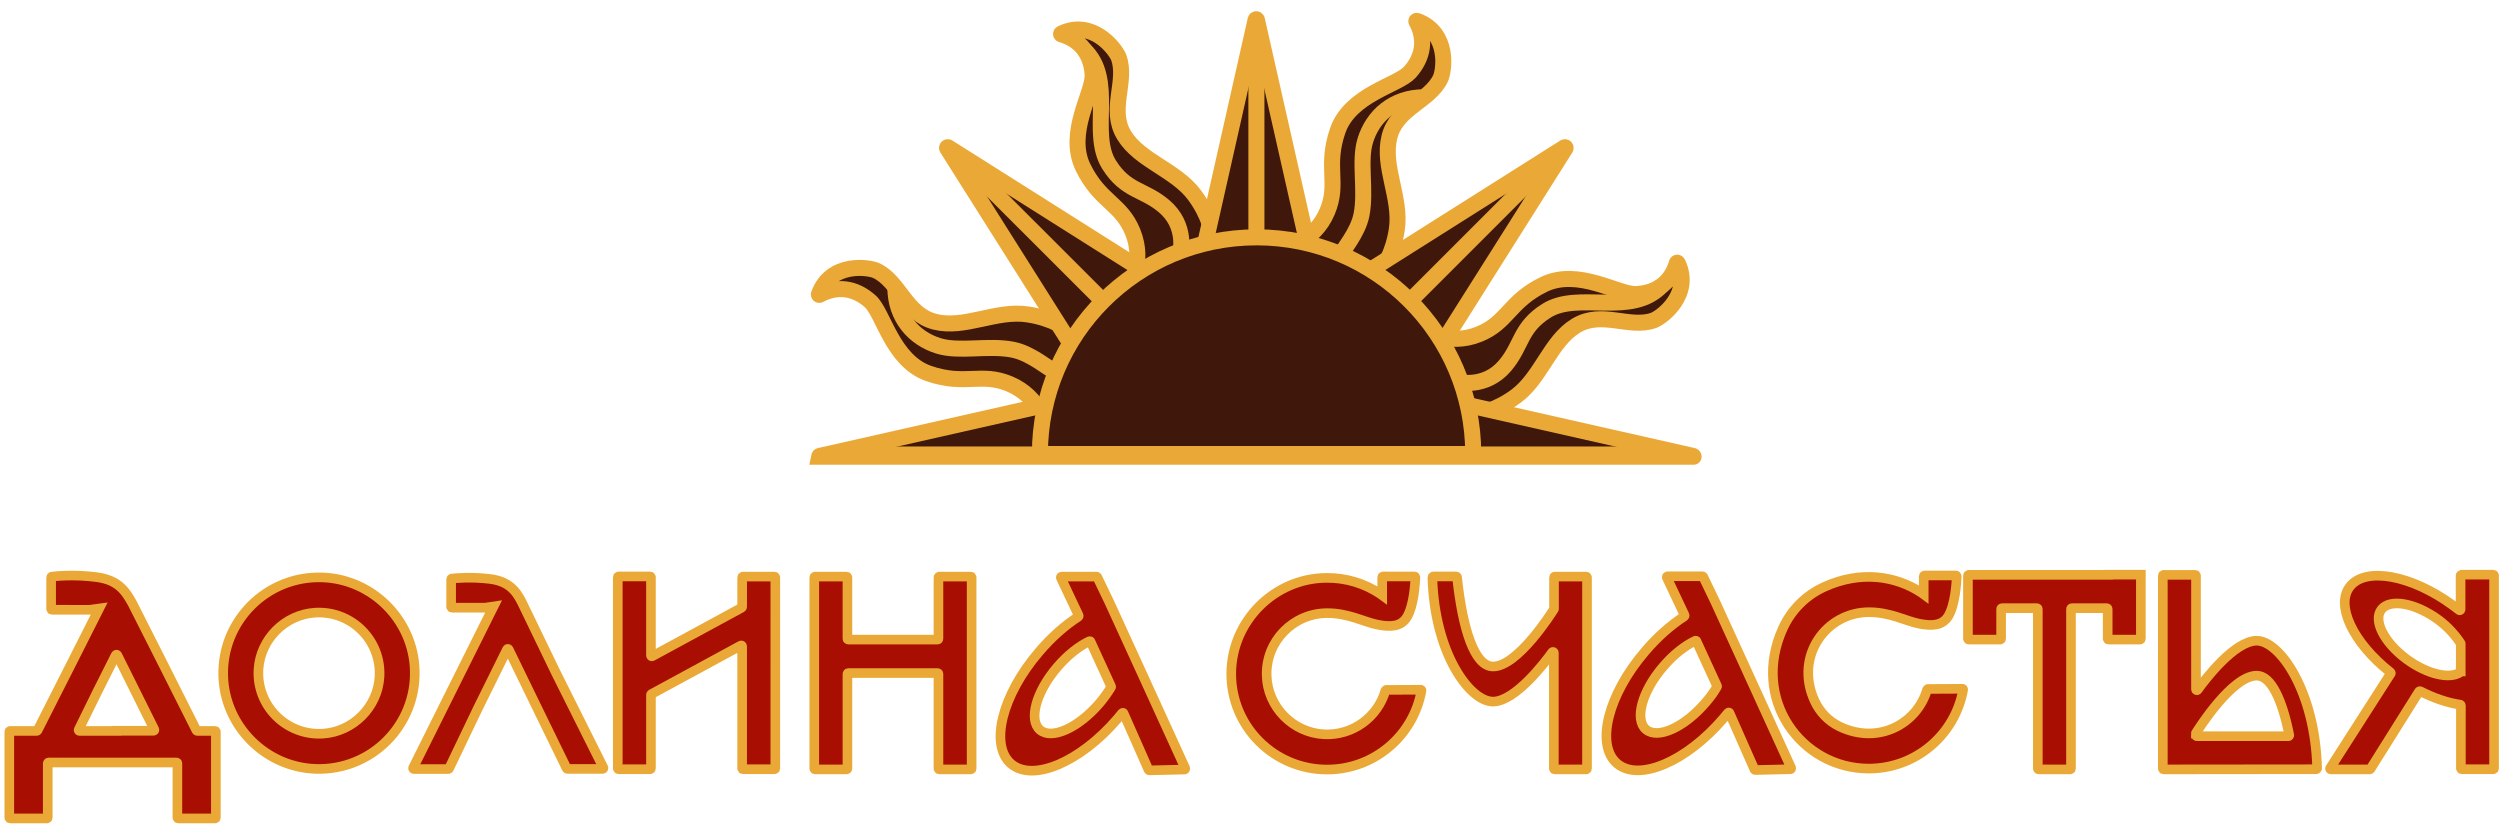 <?xml version="1.0" encoding="UTF-8" standalone="no" ?>
<!DOCTYPE svg PUBLIC "-//W3C//DTD SVG 1.1//EN" "http://www.w3.org/Graphics/SVG/1.1/DTD/svg11.dtd">
<svg xmlns="http://www.w3.org/2000/svg" xmlns:xlink="http://www.w3.org/1999/xlink" version="1.1" width="1560" height="520" viewBox="0 0 1560 520" xml:space="preserve">
<desc>Created with Fabric.js 3.6.6</desc>
<defs>
</defs>
<g transform="matrix(1 0 0 1 780.95 331)"  >
<g style=""   >
		<g transform="matrix(1 0 0 1 -182.11 -115.34)" id="Layer_2"  >
<path style="stroke: rgb(234,169,54); stroke-width: 10; stroke-dasharray: none; stroke-linecap: butt; stroke-dashoffset: 0; stroke-linejoin: miter; stroke-miterlimit: 10; fill: rgb(63,24,11); fill-rule: nonzero; opacity: 1;"  transform=" translate(-657.84, -334.66)" d="M 570.3 303 c -0.2 0.1 -0.4 -0.2 -0.3 -0.4 c 7.4 -20.3 31 -17 35.9 -14.7 c 14.5 6.9 18.3 27.4 36.6 31.9 c 18.4 4.6 38.2 -7.6 57.8 -4.6 c 29.6 4.5 40.3 24.5 40.3 24.5 l 5.1 11.7 c 0 0 -0.4 17.6 -4.7 24.6 c -4.3 7 -21.5 5.1 -26.2 7 c -4.7 2 -6 -16 -25.8 -24.4 c -17.8 -7.5 -27.7 1.3 -50.4 -6.5 c -22.7 -7.8 -28.3 -37.5 -36.5 -45 C 592.4 298.4 581.2 297.1 570.3 303 z" stroke-linecap="round" />
</g>
		<g transform="matrix(1 0 0 1 71.19 -230.16)" id="Layer_2"  >
<path style="stroke: rgb(234,169,54); stroke-width: 10; stroke-dasharray: none; stroke-linecap: butt; stroke-dashoffset: 0; stroke-linejoin: miter; stroke-miterlimit: 10; fill: rgb(63,24,11); fill-rule: nonzero; opacity: 1;"  transform=" translate(-911.14, -219.84)" d="M 942.8 132.3 c -0.1 -0.2 0.2 -0.4 0.4 -0.3 c 20.3 7.4 17 31 14.7 35.9 c -6.9 14.5 -27.4 18.3 -31.9 36.6 c -4.6 18.4 7.6 38.2 4.6 57.8 c -4.5 29.6 -24.5 40.3 -24.5 40.3 l -11.7 5.1 c 0 0 -17.6 -0.4 -24.6 -4.7 c -7 -4.3 -5.1 -21.5 -7 -26.2 c -2 -4.7 16 -6 24.4 -25.8 c 7.5 -17.8 -1.3 -27.7 6.5 -50.4 c 7.8 -22.7 37.5 -28.3 45 -36.5 C 947.4 154.4 948.7 143.2 942.8 132.3 z" stroke-linecap="round" />
</g>
		<g transform="matrix(1 0 0 1 -70.97 -224.84)" id="Layer_2"  >
<path style="stroke: rgb(234,169,54); stroke-width: 10; stroke-dasharray: none; stroke-linecap: butt; stroke-dashoffset: 0; stroke-linejoin: miter; stroke-miterlimit: 10; fill: rgb(63,24,11); fill-rule: nonzero; opacity: 1;"  transform=" translate(-768.98, -225.16)" d="M 721.2 140.4 c -0.2 -0.1 -0.1 -0.4 0.1 -0.5 c 19.6 -9.2 33.9 9.9 35.8 15 c 5.4 15.1 -6.4 32.3 3.3 48.4 c 9.8 16.2 32.4 21.7 44.1 37.6 c 17.7 24.1 11.2 45.8 11.2 45.8 l -4.7 11.9 c 0 0 -12.7 12.2 -20.7 14.1 c -8 1.9 -18.8 -11.6 -23.5 -13.5 c -4.7 -1.9 7.1 -15.6 -1 -35.5 c -7.3 -17.9 -20.5 -18.7 -31 -40.3 s 6.5 -46.5 6 -57.6 C 740.1 152.7 733.1 143.9 721.2 140.4 z" stroke-linecap="round" />
</g>
		<g transform="matrix(1 0 0 1 180.64 -119.25)" id="Layer_2"  >
<path style="stroke: rgb(234,169,54); stroke-width: 10; stroke-dasharray: none; stroke-linecap: butt; stroke-dashoffset: 0; stroke-linejoin: miter; stroke-miterlimit: 10; fill: rgb(63,24,11); fill-rule: nonzero; opacity: 1;"  transform=" translate(-1020.59, -330.75)" d="M 1105.4 283 c 0.1 -0.2 0.4 -0.1 0.5 0.1 c 9.2 19.6 -9.9 33.9 -15 35.8 c -15.1 5.4 -32.3 -6.4 -48.4 3.3 c -16.2 9.8 -21.7 32.4 -37.6 44.1 C 980.7 384 959 377.4 959 377.4 l -11.9 -4.7 c 0 0 -12.2 -12.7 -14.1 -20.7 c -1.9 -8 11.6 -18.8 13.5 -23.5 c 1.9 -4.7 15.6 7.1 35.5 -1 c 17.9 -7.3 18.7 -20.5 40.3 -31 c 21.6 -10.5 46.5 6.5 57.6 6 C 1093.1 301.9 1101.9 294.9 1105.4 283 z" stroke-linecap="round" />
</g>
		<g transform="matrix(1 0 0 1 -172.2 -125.35)" id="Layer_2"  >
<path style="stroke: rgb(234,169,54); stroke-width: 10; stroke-dasharray: none; stroke-linecap: butt; stroke-dashoffset: 0; stroke-linejoin: miter; stroke-miterlimit: 10; fill: none; fill-rule: nonzero; opacity: 1;"  transform=" translate(-667.75, -324.65)" d="M 617.7 298.2 c 0 19.4 12 32 26.8 36.6 c 13 4.1 31.1 -0.6 46.4 2.4 c 11.7 2.3 21.9 11.8 26.9 13.9" stroke-linecap="round" />
</g>
		<g transform="matrix(1 0 0 1 81.2 -220.25)" id="Layer_2"  >
<path style="stroke: rgb(234,169,54); stroke-width: 10; stroke-dasharray: none; stroke-linecap: butt; stroke-dashoffset: 0; stroke-linejoin: miter; stroke-miterlimit: 10; fill: none; fill-rule: nonzero; opacity: 1;"  transform=" translate(-921.15, -229.75)" d="M 947.6 179.7 c -19.4 0 -32 12 -36.6 26.8 c -4.1 13 0.6 31.1 -2.4 46.4 c -2.3 11.7 -11.8 21.9 -13.9 26.9" stroke-linecap="round" />
</g>
		<g transform="matrix(1 0 0 1 -74.18 -236.55)" id="Layer_2"  >
<path style="stroke: rgb(234,169,54); stroke-width: 10; stroke-dasharray: none; stroke-linecap: butt; stroke-dashoffset: 0; stroke-linejoin: miter; stroke-miterlimit: 10; fill: none; fill-rule: nonzero; opacity: 1;"  transform=" translate(-765.77, -213.45)" d="M 735.4 149.9 c 20 18.7 3.1 51.9 15.7 71.9 c 10.5 16.7 21.5 15.1 34.2 25.8 c 14.7 12.4 10.2 29.4 10.2 29.4" stroke-linecap="round" />
</g>
		<g transform="matrix(1 0 0 1 192.4 -122.43)" id="Layer_2"  >
<path style="stroke: rgb(234,169,54); stroke-width: 10; stroke-dasharray: none; stroke-linecap: butt; stroke-dashoffset: 0; stroke-linejoin: miter; stroke-miterlimit: 10; fill: none; fill-rule: nonzero; opacity: 1;"  transform=" translate(-1032.35, -327.57)" d="M 1095.9 297.2 c -18.7 20 -51.9 3.1 -71.9 15.7 c -16.7 10.5 -15.1 21.5 -25.8 34.2 c -12.4 14.7 -29.4 10.2 -29.4 10.2" stroke-linecap="round" />
</g>
		<g transform="matrix(1 0 0 1 3.02 -182.5)" id="Layer_2"  >
<path style="stroke: rgb(234,169,54); stroke-width: 10; stroke-dasharray: none; stroke-linecap: butt; stroke-dashoffset: 0; stroke-linejoin: miter; stroke-miterlimit: 10; fill: rgb(63,24,11); fill-rule: nonzero; opacity: 1;"  transform=" translate(-842.97, -267.5)" d="M 1115.5 403.5 l -175.2 -39.6 c -0.3 -0.1 -0.4 -0.4 -0.3 -0.6 l 95.9 -151.8 c 0.2 -0.4 -0.2 -0.8 -0.6 -0.6 l -151.8 95.9 c -0.2 0.2 -0.6 0 -0.6 -0.3 l -39.6 -175.2 c -0.1 -0.4 -0.7 -0.4 -0.8 0 L 803 306.5 c -0.1 0.3 -0.4 0.4 -0.6 0.3 l -151.8 -95.9 c -0.4 -0.2 -0.8 0.2 -0.6 0.6 l 95.9 151.8 c 0.2 0.2 0 0.6 -0.3 0.6 l -175.2 39.6 c -0.2 0 -0.3 0.5 -0.3 0.5 h 545.7 C 1115.9 404 1115.8 403.6 1115.5 403.5 z" stroke-linecap="round" />
</g>
		<g transform="matrix(1 0 0 1 3.05 -177.45)" id="Layer_2"  >
<line style="stroke: rgb(234,169,54); stroke-width: 10; stroke-dasharray: none; stroke-linecap: butt; stroke-dashoffset: 0; stroke-linejoin: miter; stroke-miterlimit: 10; fill: rgb(63,24,11); fill-rule: nonzero; opacity: 1;"  x1="0" y1="-130.05" x2="0" y2="130.05" />
</g>
		<g transform="matrix(1 0 0 1 3 -47.4)" id="Layer_2"  >
<polyline style="stroke: rgb(234,169,54); stroke-width: 10; stroke-dasharray: none; stroke-linecap: butt; stroke-dashoffset: 0; stroke-linejoin: miter; stroke-miterlimit: 10; fill: rgb(63,24,11); fill-rule: nonzero; opacity: 1;"  points="-260.15,0 0.05,0 55.25,0 260.15,0 " />
</g>
		<g transform="matrix(1 0 0 1 95 -139.35)" id="Layer_2"  >
<line style="stroke: rgb(234,169,54); stroke-width: 10; stroke-dasharray: none; stroke-linecap: butt; stroke-dashoffset: 0; stroke-linejoin: miter; stroke-miterlimit: 10; fill: rgb(63,24,11); fill-rule: nonzero; opacity: 1;"  x1="91.95" y1="-91.95" x2="-91.95" y2="91.95" />
</g>
		<g transform="matrix(1 0 0 1 -88.95 -139.35)" id="Layer_2"  >
<line style="stroke: rgb(234,169,54); stroke-width: 10; stroke-dasharray: none; stroke-linecap: butt; stroke-dashoffset: 0; stroke-linejoin: miter; stroke-miterlimit: 10; fill: rgb(63,24,11); fill-rule: nonzero; opacity: 1;"  x1="-92" y1="-91.95" x2="92" y2="91.95" />
</g>
		<g transform="matrix(1 0 0 1 3.15 -115.3)" id="Layer_2"  >
<path style="stroke: rgb(234,169,54); stroke-width: 10; stroke-dasharray: none; stroke-linecap: butt; stroke-dashoffset: 0; stroke-linejoin: miter; stroke-miterlimit: 10; fill: rgb(63,24,11); fill-rule: nonzero; opacity: 1;"  transform=" translate(-843.1, -334.7)" d="M 843.1 267.1 c -74.7 0 -135.2 60.5 -135.2 135.2 h 270.4 C 978.3 327.6 917.8 267.1 843.1 267.1 z" stroke-linecap="round" />
</g>
		<g transform="matrix(1 0 0 1 -710.7 103.92)" id="Layer_2"  >
<path style="stroke: rgb(234,169,54); stroke-width: 6; stroke-dasharray: none; stroke-linecap: butt; stroke-dashoffset: 0; stroke-linejoin: miter; stroke-miterlimit: 10; fill: rgb(168,14,2); fill-rule: nonzero; opacity: 1;"  transform=" translate(-129.25, -553.92)" d="M 182.1 575.1 c -0.2 0 -0.4 -0.1 -0.5 -0.3 l -22.3 -44.3 l -17.6 -34.8 c -4.4 -8 -9 -14.9 -22.7 -16.6 c -13.9 -1.8 -25.2 -0.6 -27.6 -0.3 c -0.3 0 -0.5 0.3 -0.5 0.5 V 499 c 0 0.3 0.2 0.5 0.5 0.5 H 115 c 0 0 0 0 0.1 0 l 5.8 -0.8 L 104.6 531 l -22.2 43.8 c -0.1 0.2 -0.3 0.3 -0.5 0.3 H 65.3 c -0.3 0 -0.5 0.2 -0.5 0.5 v 53.6 c 0 0.3 0.2 0.5 0.5 0.5 h 23 c 0.3 0 0.5 -0.2 0.5 -0.5 v -33.9 c 0 -0.3 0.2 -0.5 0.5 -0.5 h 79.9 c 0.3 0 0.5 0.2 0.5 0.5 v 33.9 c 0 0.3 0.2 0.5 0.5 0.5 h 23 c 0.3 0 0.5 -0.2 0.5 -0.5 v -36.4 v -17.2 c 0 -0.3 -0.2 -0.5 -0.5 -0.5 H 182.1 z M 131.8 575.1 h -23.2 c -0.4 0 -0.7 -0.4 -0.5 -0.8 l 11.6 -23.6 l 11.5 -22.9 c 0.2 -0.4 0.8 -0.4 1 0 l 11.5 23.1 l 11.6 23.3 c 0.2 0.4 -0.1 0.8 -0.5 0.8 H 131.8 z" stroke-linecap="round" />
</g>
		<g transform="matrix(1 0 0 1 -581.9 89.05)" id="Layer_2"  >
<path style="stroke: rgb(234,169,54); stroke-width: 6; stroke-dasharray: none; stroke-linecap: butt; stroke-dashoffset: 0; stroke-linejoin: miter; stroke-miterlimit: 10; fill: rgb(168,14,2); fill-rule: nonzero; opacity: 1;"  transform=" translate(-258.05, -539.05)" d="M 260 479.3 c -34.6 -1.1 -62.8 27.2 -61.7 61.7 c 1 31.3 26.5 56.8 57.8 57.8 c 34.6 1.1 62.8 -27.2 61.7 -61.7 C 316.8 505.8 291.3 480.3 260 479.3 z M 260.5 576.8 c -22.8 1.4 -41.6 -17.4 -40.2 -40.2 c 1.2 -18.8 16.5 -34.1 35.3 -35.3 c 22.8 -1.4 41.6 17.4 40.2 40.2 C 294.6 560.3 279.3 575.6 260.5 576.8 z" stroke-linecap="round" />
</g>
		<g transform="matrix(1 0 0 1 -463.8 89.19)" id="Layer_2"  >
<path style="stroke: rgb(234,169,54); stroke-width: 6; stroke-dasharray: none; stroke-linecap: butt; stroke-dashoffset: 0; stroke-linejoin: miter; stroke-miterlimit: 10; fill: rgb(168,14,2); fill-rule: nonzero; opacity: 1;"  transform=" translate(-376.15, -539.19)" d="M 405.8 538.6 l -20 -41.4 c -3.3 -6.8 -7.2 -15.2 -20.8 -16.9 c -12 -1.5 -21.8 -0.5 -24 -0.3 c -0.3 0 -0.5 0.3 -0.5 0.5 v 17.2 c 0 0.3 0.2 0.5 0.5 0.5 h 20.6 c 0 0 0.1 0 0.1 0 l 5.3 -0.8 l -20.8 41.7 l -29.4 59 c -0.2 0.4 0.1 0.8 0.5 0.8 h 21.4 c 0.2 0 0.4 -0.1 0.5 -0.3 l 18.3 -38.2 l 17.9 -36.2 c 0.2 -0.4 0.8 -0.4 1 0 l 17.9 36.8 l 18.3 37.5 c 0.1 0.2 0.3 0.3 0.5 0.3 h 21.9 c 0.4 0 0.7 -0.4 0.5 -0.8 L 405.8 538.6 z" stroke-linecap="round" />
</g>
		<g transform="matrix(1 0 0 1 -346.3 88.85)" id="Layer_2"  >
<path style="stroke: rgb(234,169,54); stroke-width: 6; stroke-dasharray: none; stroke-linecap: butt; stroke-dashoffset: 0; stroke-linejoin: miter; stroke-miterlimit: 10; fill: rgb(168,14,2); fill-rule: nonzero; opacity: 1;"  transform=" translate(-493.65, -538.85)" d="M 522.1 479.3 v 18.4 c 0 0.2 -0.1 0.4 -0.3 0.5 L 466 528.5 c -0.4 0.2 -0.8 -0.1 -0.8 -0.5 v -48.8 c 0 -0.3 -0.2 -0.5 -0.5 -0.5 h -19.7 c -0.3 0 -0.5 0.2 -0.5 0.5 v 119.3 c 0 0.3 0.2 0.5 0.5 0.5 h 19.7 c 0.3 0 0.5 -0.2 0.5 -0.5 v -45.9 c 0 -0.2 0.1 -0.4 0.3 -0.5 l 55.8 -30.3 c 0.4 -0.2 0.8 0.1 0.8 0.5 v 76.2 c 0 0.3 0.2 0.5 0.5 0.5 h 19.7 c 0.3 0 0.5 -0.2 0.5 -0.5 V 479.3 c 0 -0.3 -0.2 -0.5 -0.5 -0.5 h -19.7 C 522.3 478.8 522.1 479 522.1 479.3 z" stroke-linecap="round" />
</g>
		<g transform="matrix(1 0 0 1 -223.75 88.95)" id="Layer_2"  >
<path style="stroke: rgb(234,169,54); stroke-width: 6; stroke-dasharray: none; stroke-linecap: butt; stroke-dashoffset: 0; stroke-linejoin: miter; stroke-miterlimit: 10; fill: rgb(168,14,2); fill-rule: nonzero; opacity: 1;"  transform=" translate(-616.2, -538.95)" d="M 644.6 479.3 v 38.3 c 0 0.3 -0.2 0.5 -0.5 0.5 h -55.8 c -0.3 0 -0.5 -0.2 -0.5 -0.5 v -38.3 c 0 -0.3 -0.2 -0.5 -0.5 -0.5 h -19.7 c -0.3 0 -0.5 0.2 -0.5 0.5 v 119.3 c 0 0.3 0.2 0.5 0.5 0.5 h 19.7 c 0.3 0 0.5 -0.2 0.5 -0.5 v -59.1 c 0 -0.3 0.2 -0.5 0.5 -0.5 h 55.8 c 0.3 0 0.5 0.2 0.5 0.5 v 59.1 c 0 0.3 0.2 0.5 0.5 0.5 h 19.7 c 0.3 0 0.5 -0.2 0.5 -0.5 V 479.3 c 0 -0.3 -0.2 -0.5 -0.5 -0.5 h -19.7 C 644.9 478.8 644.6 479 644.6 479.3 z" stroke-linecap="round" />
</g>
		<g transform="matrix(1 0 0 1 -99 89.36)" id="Layer_2"  >
<path style="stroke: rgb(234,169,54); stroke-width: 6; stroke-dasharray: none; stroke-linecap: butt; stroke-dashoffset: 0; stroke-linejoin: miter; stroke-miterlimit: 10; fill: rgb(168,14,2); fill-rule: nonzero; opacity: 1;"  transform=" translate(-740.95, -539.36)" d="M 773 542.3 l -21.8 -47.6 l -7.5 -15.6 c -0.1 -0.2 -0.3 -0.3 -0.5 -0.3 h -21.7 c -0.4 0 -0.7 0.4 -0.5 0.8 l 11.1 23.5 c 0.1 0.2 0 0.5 -0.2 0.7 c -8.3 5.4 -16.8 12.8 -24.5 21.9 c -23.2 27 -31 58.3 -17.5 69.9 c 13.5 11.6 43.2 -1 66.4 -28.1 c 1 -1.2 1.9 -2.3 2.9 -3.5 c 0.3 -0.3 0.8 -0.3 0.9 0.1 l 15.6 35.3 c 0.1 0.2 0.3 0.3 0.5 0.3 l 21.9 -0.5 c 0.4 0 0.6 -0.4 0.5 -0.8 L 773 542.3 z M 745.1 557.8 c -13.2 15.4 -29.8 22.9 -37.1 16.7 c -7.3 -6.2 -2.5 -23.8 10.7 -39.2 c 6.4 -7.5 13.6 -13.1 20.1 -16.2 c 0.3 -0.1 0.6 0 0.7 0.3 l 12.8 27.9 c 0.1 0.2 0.1 0.4 0 0.5 C 750.3 551.1 747.9 554.5 745.1 557.8 z" stroke-linecap="round" />
</g>
		<g transform="matrix(1 0 0 1 46.71 88.95)" id="Layer_2"  >
<path style="stroke: rgb(234,169,54); stroke-width: 6; stroke-dasharray: none; stroke-linecap: butt; stroke-dashoffset: 0; stroke-linejoin: miter; stroke-miterlimit: 10; fill: rgb(168,14,2); fill-rule: nonzero; opacity: 1;"  transform=" translate(-886.66, -538.95)" d="M 936.8 504.3 c 4.5 -7.1 5.3 -22 5.4 -25 c 0 -0.3 -0.2 -0.6 -0.5 -0.6 H 922 c -0.3 0 -0.5 0.2 -0.5 0.5 v 11.2 c -0.4 -0.3 -0.8 -0.5 -1.2 -0.8 c -9.6 -6.4 -21.1 -10.1 -33.6 -10 c -32.6 0.2 -59.3 27.1 -59.4 59.7 c -0.1 33.1 26.7 59.9 59.8 59.9 c 29.4 0 53.9 -21.2 58.9 -49.2 c 0.1 -0.3 -0.2 -0.7 -0.5 -0.6 l -21.5 0.1 c -0.2 0 -0.4 0.2 -0.5 0.4 c -4.7 16.4 -20.2 28.2 -38.3 27.3 c -19.5 -1 -35.3 -17.1 -35.8 -36.7 c -0.6 -21.4 16.6 -38.9 37.8 -38.9 c 13.4 0 22.8 5.5 31.4 7.2 C 927 510.5 933.2 509.9 936.8 504.3 z" stroke-linecap="round" />
</g>
		<g transform="matrix(1 0 0 1 161.1 88.9)" id="Layer_2"  >
<path style="stroke: rgb(234,169,54); stroke-width: 6; stroke-dasharray: none; stroke-linecap: butt; stroke-dashoffset: 0; stroke-linejoin: miter; stroke-miterlimit: 10; fill: rgb(168,14,2); fill-rule: nonzero; opacity: 1;"  transform=" translate(-1001.05, -538.9)" d="M 1028.7 479.3 v 19.6 c 0 0.1 0 0.2 -0.1 0.3 c -1.5 2.4 -22.6 35.7 -37.9 35.7 c -11.6 0 -19 -23.1 -22.5 -55.7 c 0 -0.3 -0.3 -0.5 -0.5 -0.5 h -14.3 c -0.3 0 -0.6 0.3 -0.6 0.6 c 1.3 47.8 23.5 77.5 37.8 77.5 c 13.9 0 32.6 -24.6 37 -30.8 c 0.3 -0.4 1 -0.2 1 0.3 v 72.3 c 0 0.3 0.2 0.5 0.5 0.5 h 19.7 c 0.3 0 0.5 -0.2 0.5 -0.5 V 479.3 c 0 -0.3 -0.2 -0.5 -0.5 -0.5 h -19.7 C 1029 478.8 1028.7 479 1028.7 479.3 z" stroke-linecap="round" />
</g>
		<g transform="matrix(1 0 0 1 279.1 89.16)" id="Layer_2"  >
<path style="stroke: rgb(234,169,54); stroke-width: 6; stroke-dasharray: none; stroke-linecap: butt; stroke-dashoffset: 0; stroke-linejoin: miter; stroke-miterlimit: 10; fill: rgb(168,14,2); fill-rule: nonzero; opacity: 1;"  transform=" translate(-1119.05, -539.16)" d="M 1151.1 542.1 l -21.8 -47.6 l -7.5 -15.6 c -0.1 -0.2 -0.3 -0.3 -0.5 -0.3 h -21.7 c -0.4 0 -0.7 0.4 -0.5 0.8 l 11.1 23.5 c 0.1 0.2 0 0.5 -0.2 0.7 c -8.3 5.4 -16.8 12.8 -24.5 21.9 c -23.2 27 -31 58.3 -17.5 69.9 c 13.5 11.6 43.2 -1 66.4 -28.1 c 1 -1.2 1.9 -2.3 2.9 -3.5 c 0.3 -0.3 0.8 -0.3 0.9 0.1 l 15.6 35.3 c 0.1 0.2 0.3 0.3 0.5 0.3 l 21.9 -0.5 c 0.4 0 0.6 -0.4 0.5 -0.8 L 1151.1 542.1 z M 1123.2 557.5 c -13.2 15.4 -29.8 22.9 -37.1 16.7 c -7.3 -6.2 -2.5 -23.8 10.7 -39.2 c 6.4 -7.5 13.6 -13.1 20.1 -16.2 c 0.3 -0.1 0.6 0 0.7 0.3 l 12.8 27.9 c 0.1 0.2 0.1 0.4 0 0.5 C 1128.5 550.9 1126.1 554.2 1123.2 557.5 z" stroke-linecap="round" />
</g>
		<g transform="matrix(1 0 0 1 384.69 88.35)" id="Layer_2"  >
<path style="stroke: rgb(234,169,54); stroke-width: 6; stroke-dasharray: none; stroke-linecap: butt; stroke-dashoffset: 0; stroke-linejoin: miter; stroke-miterlimit: 10; fill: rgb(168,14,2); fill-rule: nonzero; opacity: 1;"  transform=" translate(-1224.64, -538.35)" d="M 1274.6 503.7 c 4.5 -7.1 5.3 -22 5.4 -25 c 0 -0.3 -0.2 -0.6 -0.5 -0.6 h -19.6 c -0.3 0 -0.5 0.2 -0.5 0.5 v 11.2 c -0.4 -0.3 -0.8 -0.5 -1.2 -0.8 c -16.4 -10.9 -38.4 -14 -60.8 -3.8 c -11.5 5.2 -20.7 14.4 -25.9 25.9 c -20.2 44.3 11.6 87.5 53.6 87.5 c 29.4 0 53.9 -21.2 58.9 -49.2 c 0.1 -0.3 -0.2 -0.7 -0.5 -0.6 l -21.5 0.1 c -0.2 0 -0.4 0.2 -0.5 0.4 c -6.1 21.1 -30.1 34.7 -54.5 23.1 c -7.1 -3.4 -12.6 -9.2 -15.8 -16.3 c -12.6 -27.9 7.5 -55.1 34 -55.1 c 13.4 0 22.8 5.5 31.4 7.2 C 1264.8 509.8 1271 509.3 1274.6 503.7 z" stroke-linecap="round" />
</g>
		<g transform="matrix(1 0 0 1 501 88.35)" id="Layer_2"  >
<path style="stroke: rgb(234,169,54); stroke-width: 6; stroke-dasharray: none; stroke-linecap: butt; stroke-dashoffset: 0; stroke-linejoin: miter; stroke-miterlimit: 10; fill: rgb(168,14,2); fill-rule: nonzero; opacity: 1;"  transform=" translate(-1340.95, -538.35)" d="M 1374.5 477.7 L 1374.5 477.7 h -23 l 0 0 h -20.8 l 0 0 h -23 h -20.2 c -0.3 0 -0.5 0.2 -0.5 0.5 v 20.4 v 19 c 0 0.3 0.2 0.5 0.5 0.5 h 19.7 c 0.3 0 0.5 -0.2 0.5 -0.5 V 499 c 0 -0.3 0.2 -0.5 0.5 -0.5 h 21.9 c 0.3 0 0.5 0.2 0.5 0.5 v 99.6 c 0 0.3 0.2 0.5 0.5 0.5 h 19.7 c 0.3 0 0.5 -0.2 0.5 -0.5 V 499 c 0 -0.3 0.2 -0.5 0.5 -0.5 h 21.9 c 0.3 0 0.5 0.2 0.5 0.5 v 18.6 c 0 0.3 0.2 0.5 0.5 0.5 h 19.7 c 0.3 0 0.5 -0.2 0.5 -0.5 v -19 v -20.8 v -0.2 H 1374.5 z" stroke-linecap="round" />
</g>
		<g transform="matrix(1 0 0 1 616.8 88.4)" id="Layer_2"  >
<path style="stroke: rgb(234,169,54); stroke-width: 6; stroke-dasharray: none; stroke-linecap: butt; stroke-dashoffset: 0; stroke-linejoin: miter; stroke-miterlimit: 10; fill: rgb(168,14,2); fill-rule: nonzero; opacity: 1;"  transform=" translate(-1456.75, -538.4)" d="M 1504.3 599 c 0.3 0 0.6 -0.3 0.6 -0.6 c -1.3 -48.2 -23.4 -79.6 -37.7 -79.6 c -13.9 0 -32.5 24.5 -36.9 30.7 c -0.3 0.4 -1 0.2 -1 -0.3 v -71 c 0 -0.3 -0.2 -0.5 -0.5 -0.5 h -19.7 c -0.3 0 -0.5 0.2 -0.5 0.5 v 100.5 v 19.9 c 0 0.3 0.2 0.5 0.5 0.5 L 1504.3 599 z M 1429.2 576.7 c 0 -0.1 0 -0.2 0.1 -0.3 c 1.5 -2.4 22.5 -35.8 37.9 -35.8 c 9.1 0 16 15.5 20.3 37.1 c 0.1 0.3 -0.2 0.7 -0.5 0.7 h -57.2 c -0.3 0 -0.5 -0.2 -0.5 -0.5 V 576.7 z" stroke-linecap="round" />
</g>
		<g transform="matrix(1 0 0 1 724.16 88.35)" id="Layer_2"  >
<path style="stroke: rgb(234,169,54); stroke-width: 6; stroke-dasharray: none; stroke-linecap: butt; stroke-dashoffset: 0; stroke-linejoin: miter; stroke-miterlimit: 10; fill: rgb(168,14,2); fill-rule: nonzero; opacity: 1;"  transform=" translate(-1564.11, -538.35)" d="M 1594.4 478.2 v 21.1 c 0 0.5 -0.6 0.7 -0.9 0.4 c -1.2 -1 -2.8 -2.1 -4.1 -3.1 c -25.5 -18.7 -54 -24 -63.9 -11.8 c -9.5 11.7 1.7 35.3 25.2 53.8 c 0.2 0.2 0.3 0.5 0.1 0.7 l -37.8 59 c -0.2 0.4 0 0.8 0.5 0.8 h 24.2 c 0.2 0 0.4 -0.1 0.5 -0.3 l 30.3 -48.3 c 0.1 -0.2 0.5 -0.3 0.7 -0.2 c 8.8 4.5 17.4 7.3 24.9 8.4 c 0.3 0 0.5 0.3 0.5 0.5 v 39.3 c 0 0.3 0.2 0.5 0.5 0.5 h 19.7 c 0.3 0 0.5 -0.2 0.5 -0.5 v -43.3 v -31.8 v -45.3 c 0 -0.3 -0.2 -0.5 -0.5 -0.5 H 1595 C 1594.7 477.7 1594.4 477.9 1594.4 478.2 z M 1594.4 538 c 0 0.2 -0.1 0.4 -0.2 0.5 c -6.7 4.5 -20.7 1.2 -33.5 -8.2 c -14.1 -10.4 -21.1 -24.3 -15.6 -31.1 c 5.5 -6.8 21.3 -3.8 35.4 6.5 c 6.1 4.5 10.6 9.7 13.9 14.7 c 0.1 0.1 0.1 0.2 0.1 0.3 V 538 z" stroke-linecap="round" />
</g>
</g>
</g>
</svg>